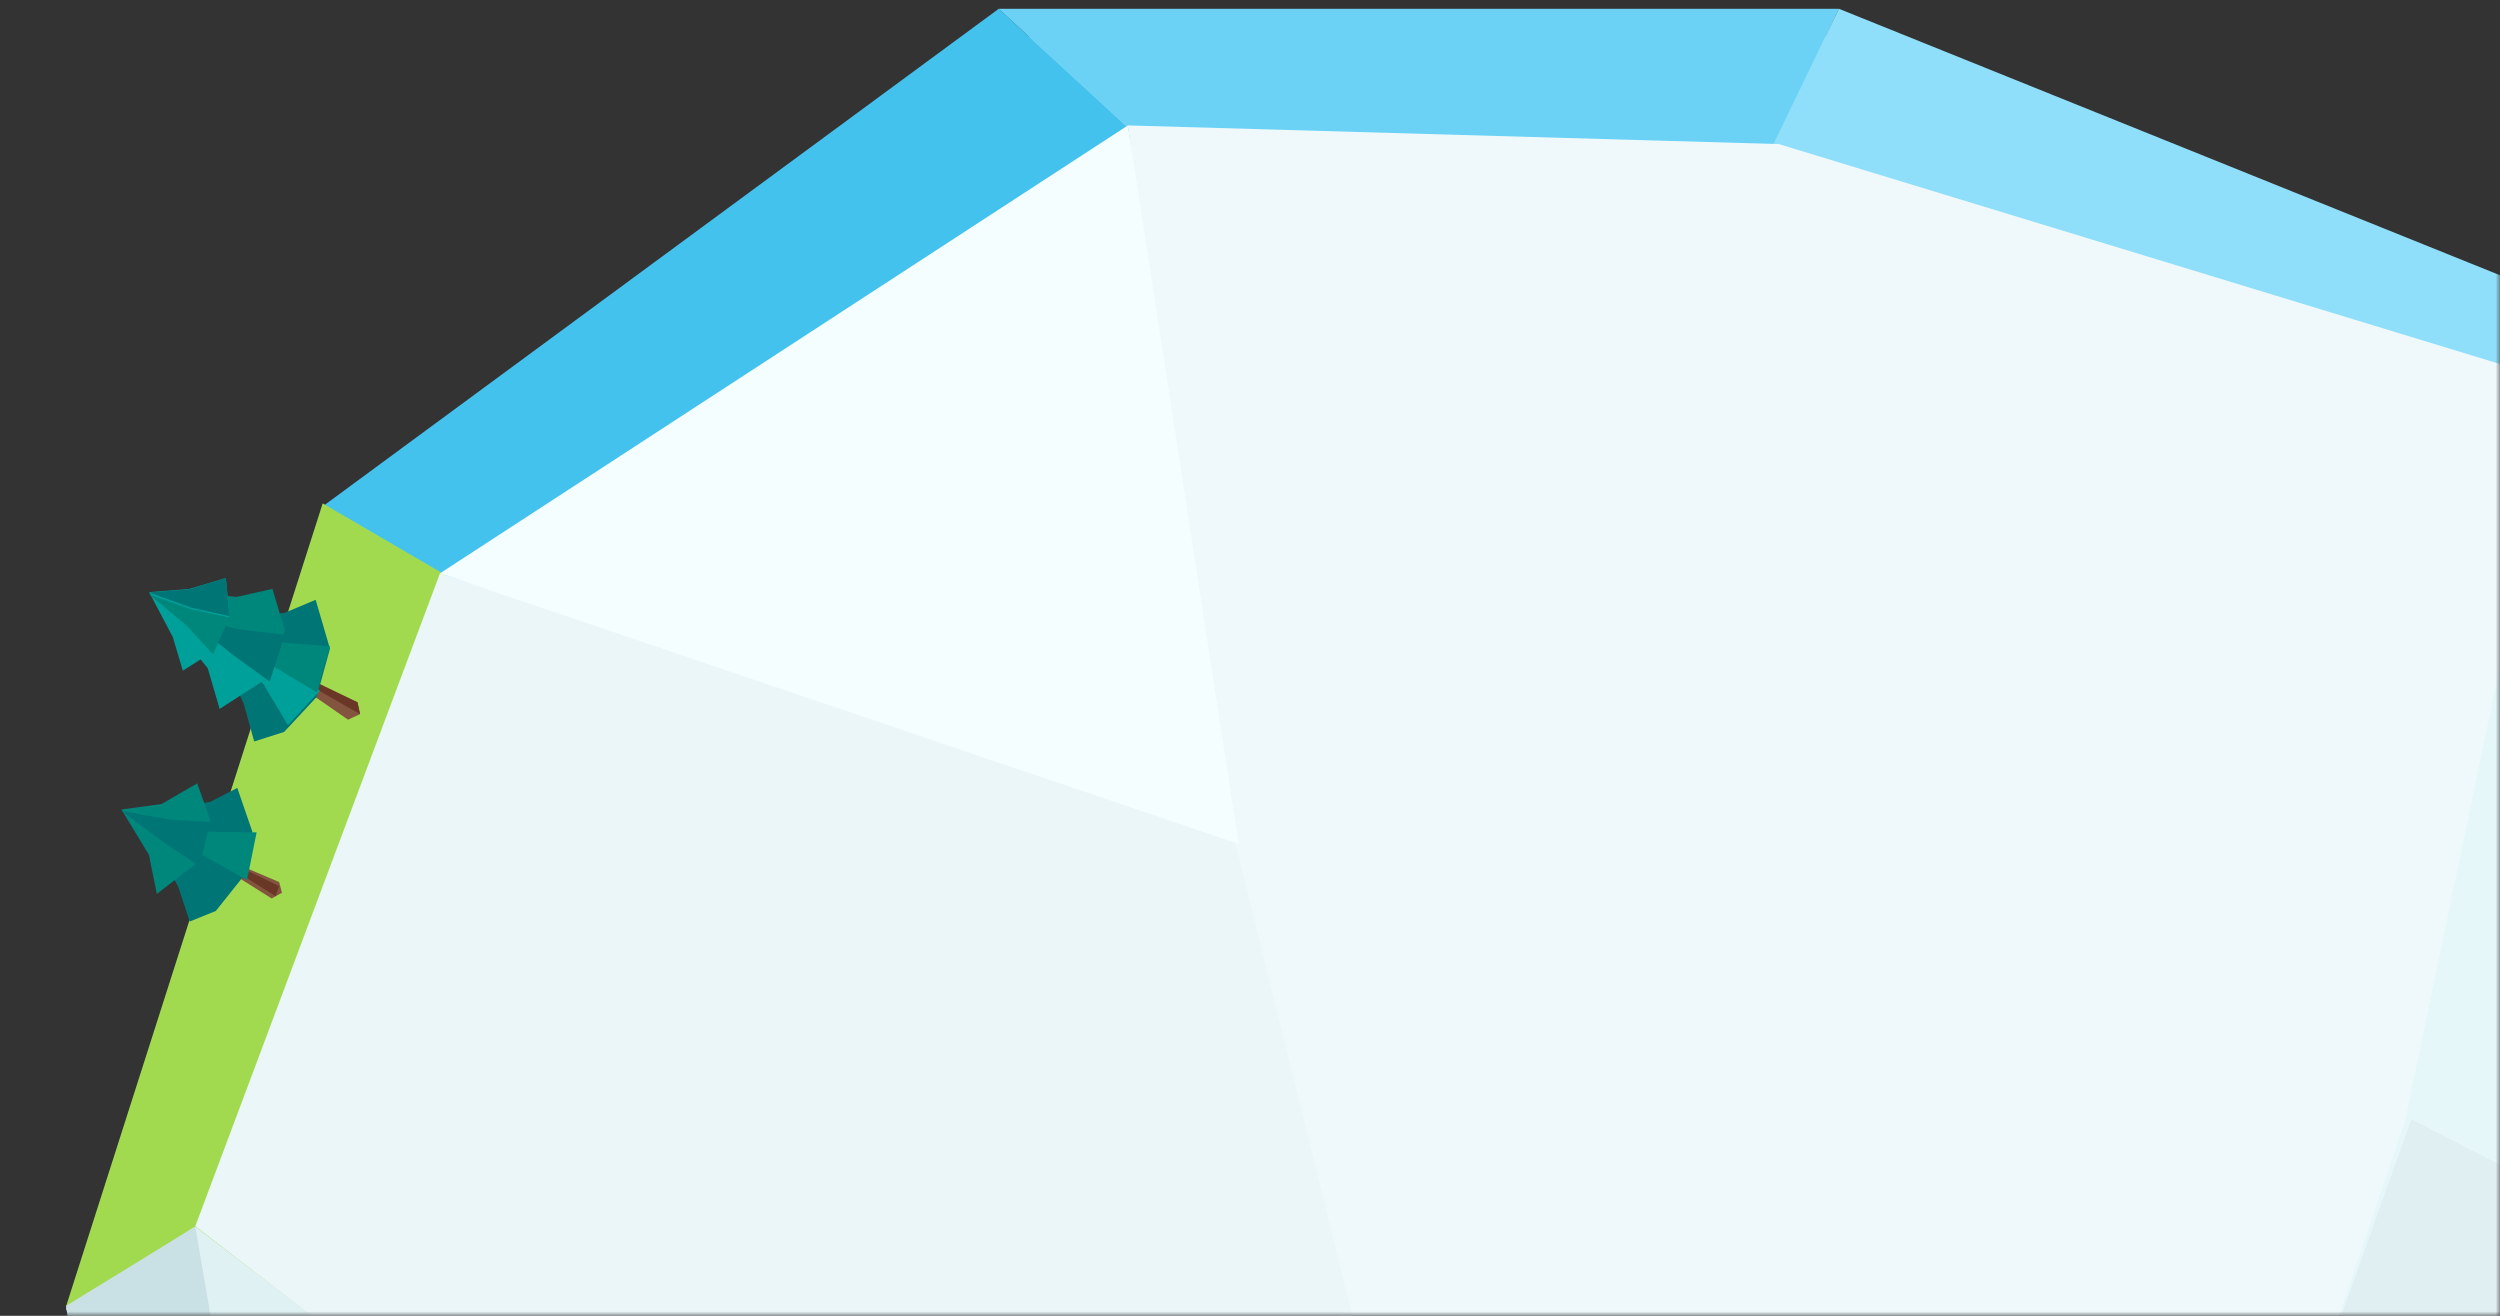 <svg xmlns="http://www.w3.org/2000/svg" xmlns:xlink="http://www.w3.org/1999/xlink" width="285" height="150" viewBox="0 0 285 150">
    <rect x="0" y="0" width="285" height="150" fill="#333333" stroke="none"/>
    <defs>
        <path id="a" d="M0 0h285v150H0z"/>
    </defs>
    <g fill="none" fill-rule="evenodd">
        <mask id="b" fill="#fff">
            <use xlink:href="#a"/>
        </mask>
        <g mask="url(#b)">
            <path fill="#E6F7FA" d="M113.882 4.191l-76.96 56.632-29.396 91.633 29.396 91.634 34.933 28.719 42.027 27.914h95.127l76.961-56.633 30.1-34.305.784-153.788-18.801-19.359-89.044-32.447z"/>
            <path fill="#6BD2F6" d="M113.842 1l34.737 31.915 47.552-3.208L209.631 1z"/>
            <path fill="#8FDEFA" d="M209.632 1l-13.685 28.284 62.106 50.44 40-43.086z"/>
            <path fill="#44C2EE" d="M113.859 1L37 57.569l60.976 36.044 42.06.965 14.332-56.344z"/>
            <path fill="#00A1DE" d="M114.078 1L37 57.714 114.078 1z"/>
            <path fill="#A2DA4F" d="M53.892 67.37l-17.105-9.987-29.26 91.552 34.471.405z"/>
            <path fill="#EFF9FB" d="M128.579 14.298l74.21 2.128 88.948 27.127-17.55 84.124-23.65 69.922-90.58-17.876-20.852-84.613z"/>
            <path fill="#EAF6F8" d="M140.336 94.088L50.158 65.362l-27.895 74.426 71.977 55.575 67.34-15.394z"/>
            <path fill="#E0EFF1" d="M248.579 241.426h36.842l29.977-93.018-40.503-20.812-25.263 70.744z"/>
            <path fill="#83553E" d="M24.92 98.62l6.056 3.81 1.17-.66-.32-1.217-6.694-2.85z"/>
            <path fill="#6A3625" d="M25 97.702l-.08.388 6.504 4.077.395-1.152z"/>
            <path fill="#007575" d="M18.943 94.011l-.766 3.127 2.147 3.964 1.302 3.954 2.981-1.21 3.1-3.887 1.067-5.13-1.722-5.006-3.08 1.586-3.607.573z"/>
            <path fill="#00877C" d="M19.14 94.025l3.653 3.264 5.366 3.04 1.097-5.438-5.248-.069z"/>
            <path fill="#00877C" d="M16.973 97.44l.906 4.464 4.848-3.743 1.23-4.72-1.475-4.143-4.064 2.364-4.576.618z"/>
            <path fill="#007575" d="M13.842 92.45l5.236 3.87 3.65 2.433 1.23-5.06-4.605-.255z"/>
            <g>
                <path fill="#83553E" d="M33.033 77.439l6.644 4.605 1.373-.634-.29-1.35-7.428-3.607z"/>
                <path fill="#6A3625" d="M33.145 76.453l-.112.36 8.017 4.61-.296-1.354z"/>
                <path fill="#007575" d="M26.638 72.317l-1.049 3.341 2.168 4.474 1.22 4.396 3.417-1.09 3.712-3.992 1.508-5.496-1.629-5.572-3.55 1.49-4.08.35z"/>
                <path fill="#00A09A" d="M36.47 78.738l-3.647 3.927-2.767-4.632-3.321-4.064 4.161 1.311z"/>
                <path fill="#00877C" d="M26.735 72.105l3.76 3.467 5.625 3.366 1.494-5.268-5.665-.439z"/>
                <path fill="#00877C" d="M21.008 72.522l2.686 3.477 1.358 4.802 5.717-3.8 1.692-5.153-1.404-4.712-4.094.913-3.47-.347-2.387 2.107z"/>
                <path fill="#00A09A" d="M30.743 77.15l-5.702 3.651-1.354-4.614-2.679-3.34.098-2.605 5.67 4.227z"/>
                <path fill="#007575" d="M21.008 70.242l5.735 4.56 4.012 2.893 1.706-5.341-5.233-.627z"/>
                <path fill="#00A09A" d="M21.534 67.144L17 67.501l2.693 5.108 1.154 3.844 3.442-2.175 1.873-4.157-.416-4.227z"/>
                <path fill="#00877C" d="M21.202 71.254l3.087 3.336 1.873-4.192-4.313-.932L17 67.757z"/>
                <path fill="#007575" d="M21.534 67.18L17 67.547l4.85 1.744 4.312.95-.416-4.347z"/>
            </g>
            <path fill="#F4FDFF" d="M50.158 65.362l78.42-51.064 12.633 81.915z"/>
            <path fill="#E0F1F4" d="M7.526 149.097l14.737-9.267 71.443 54.638-36.18 67.702L37 253.128z"/>
            <path fill="#C9E0E4" d="M22.263 139.83l-14.737 9.042 17.895 112.234 16.842-4.255z"/>
        </g>
    </g>
</svg>
